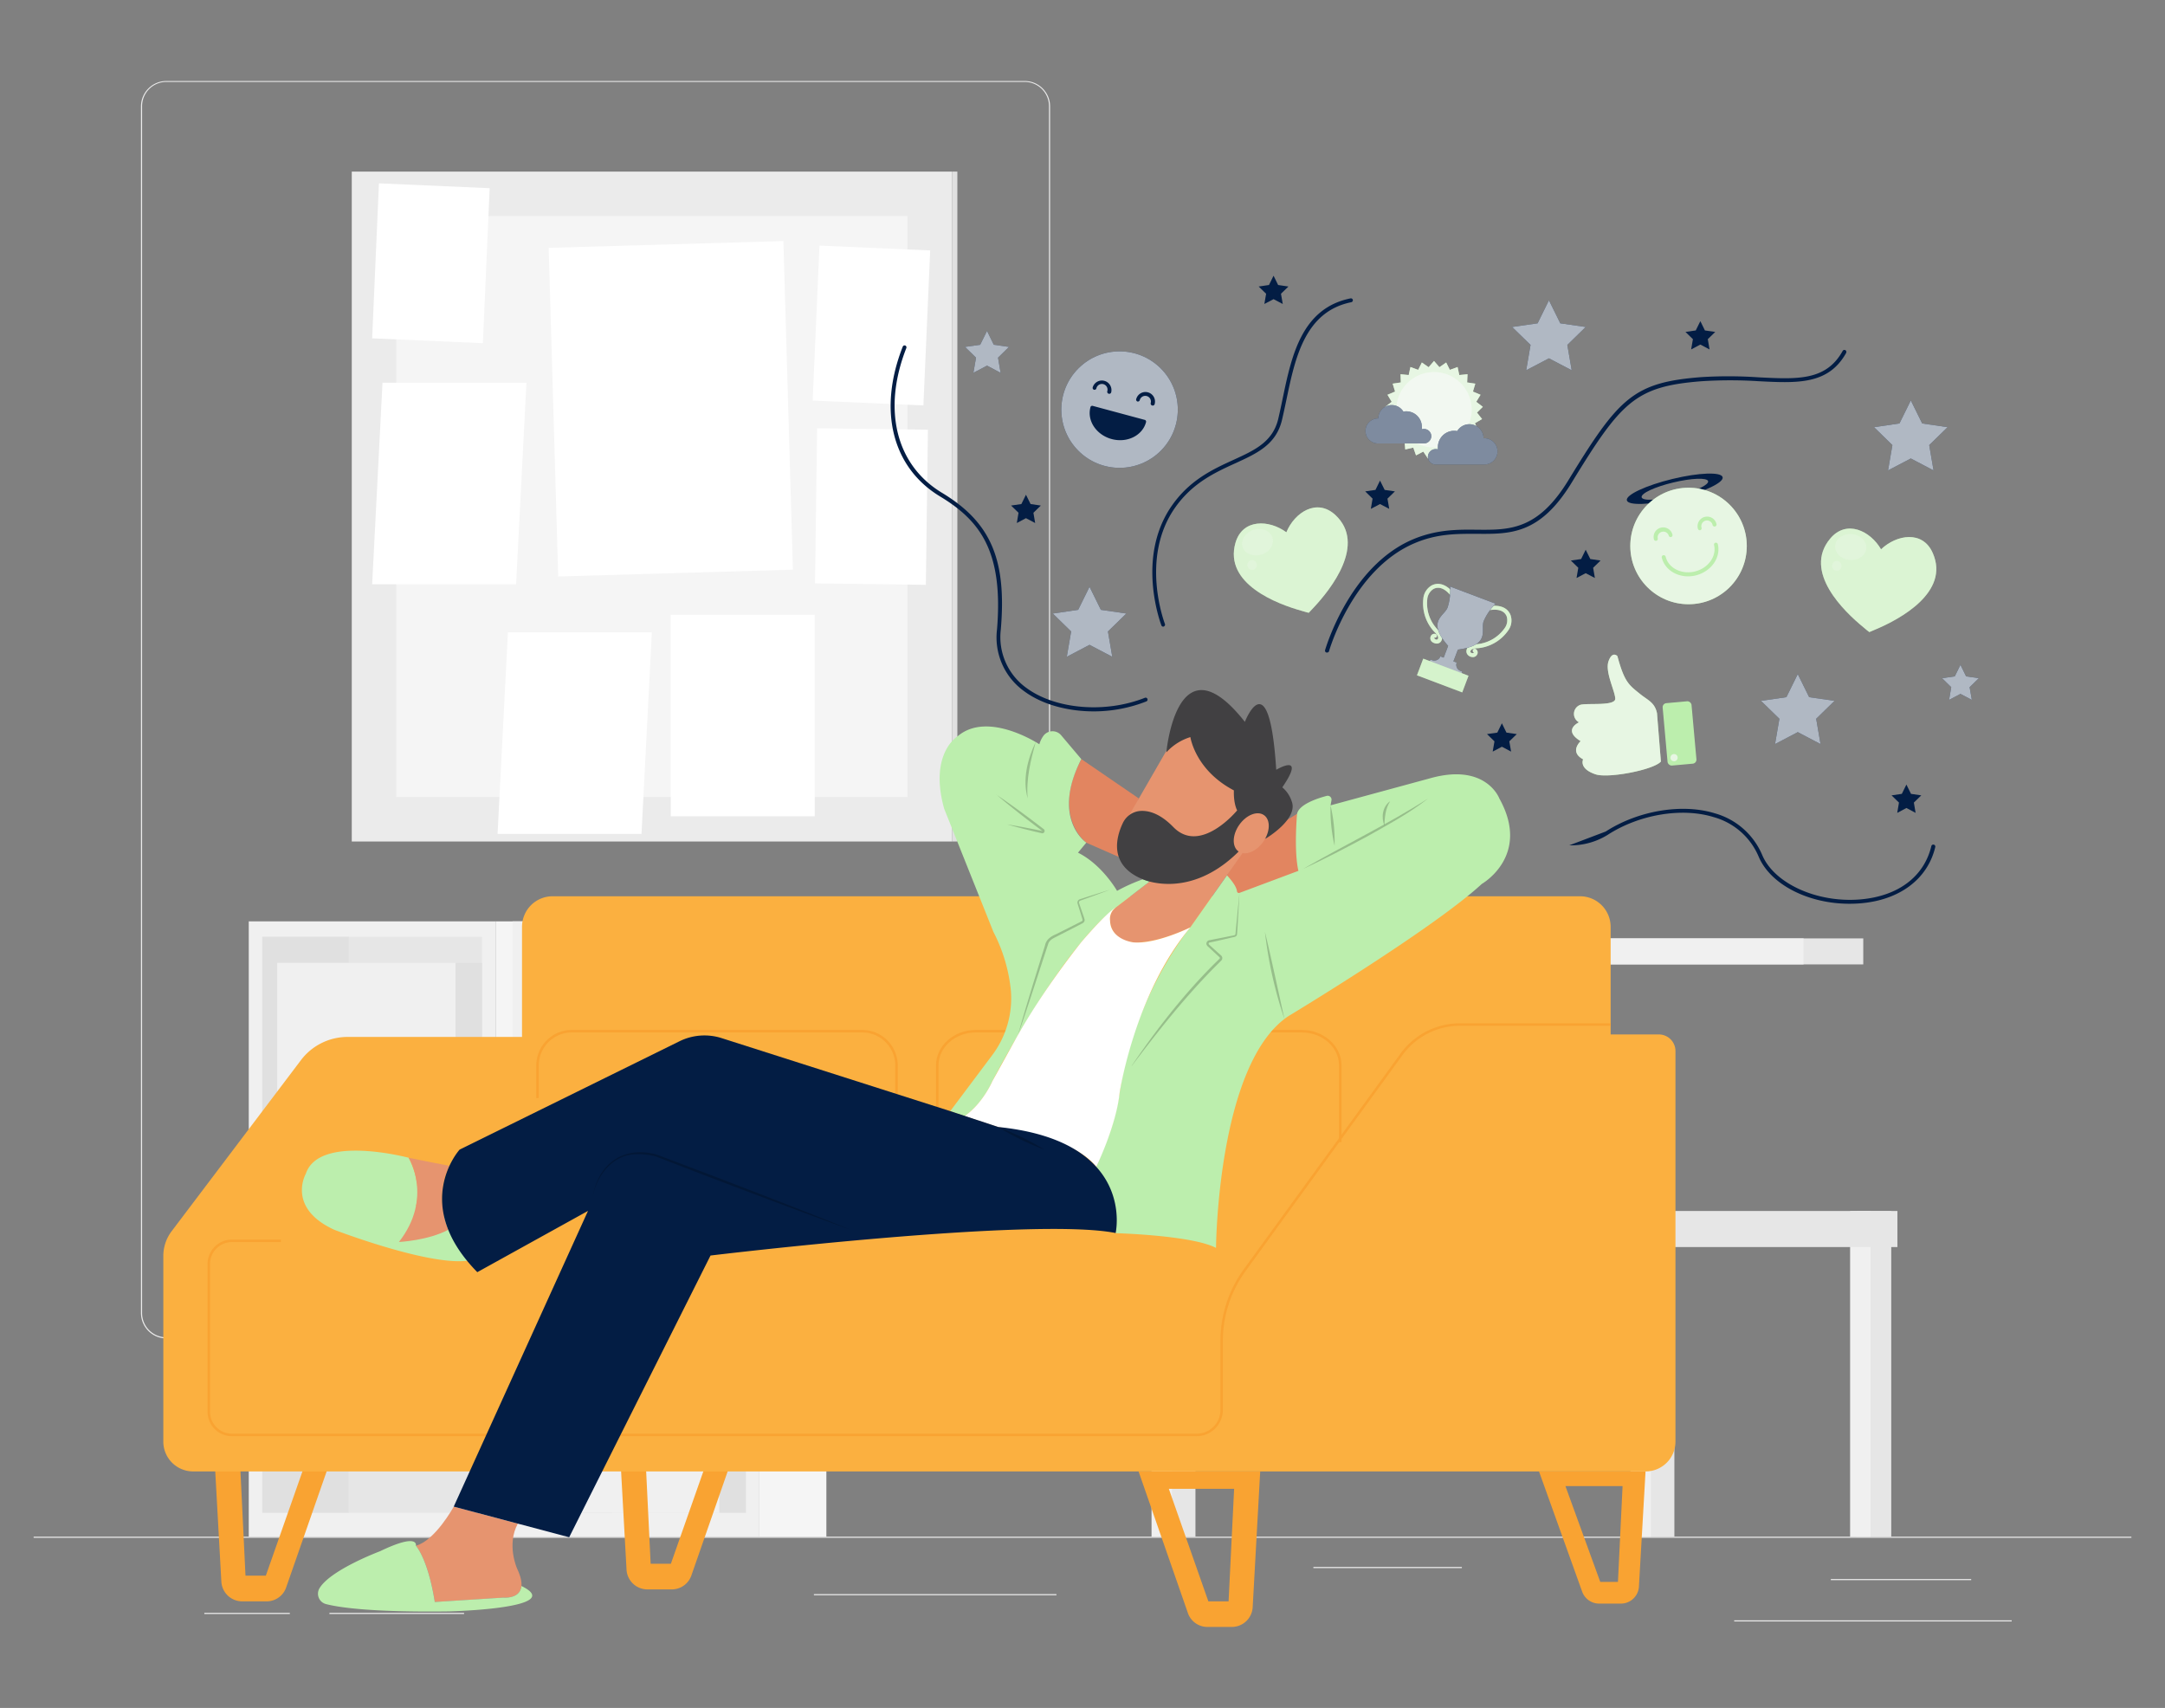 <svg xmlns="http://www.w3.org/2000/svg" viewBox="0 0 865.76 682.89"><rect x="0" y="0" width="865.76" height="682.89" fill="#808080" stroke="none"/><rect x="13.45" y="614.42" width="838.87" height="0.44" fill="#ebebeb"/><path d="M409.77,535.14H66.51A10.16,10.16,0,0,1,56.37,525V42.46A10.16,10.16,0,0,1,66.51,32.39H409.77a10.15,10.15,0,0,1,10.15,10.16h0V525A10.15,10.15,0,0,1,409.77,535.14ZM66.51,32.75a9.7,9.7,0,0,0-9.69,9.71V525a9.7,9.7,0,0,0,9.69,9.7H409.77a9.72,9.72,0,0,0,9.71-9.7V42.46a9.73,9.73,0,0,0-9.71-9.71Z" fill="#ebebeb"/><rect x="732.13" y="631.35" width="56.12" height="0.44" fill="#ebebeb"/><rect x="525.2" y="626.53" width="59.39" height="0.44" fill="#ebebeb"/><rect x="693.48" y="647.86" width="110.98" height="0.44" fill="#ebebeb"/><rect x="81.71" y="644.88" width="34.19" height="0.44" fill="#ebebeb"/><rect x="131.73" y="644.88" width="53.85" height="0.44" fill="#ebebeb"/><rect x="325.47" y="637.38" width="96.99" height="0.44" fill="#ebebeb"/><rect x="481.32" y="375.2" width="263.78" height="10.4" fill="#e6e6e6"/><rect x="451.48" y="375.2" width="269.75" height="10.4" fill="#f0f0f0"/><rect x="140.67" y="68.61" width="239.99" height="267.85" fill="#ebebeb"/><rect x="380.67" y="68.61" width="2.17" height="267.85" fill="#e0e0e0"/><rect x="158.47" y="86.37" width="204.44" height="232.3" fill="#f5f5f5"/><rect x="268.23" y="245.79" width="57.58" height="80.58" fill="#fff"/><polygon points="198.97 333.42 256.53 333.42 260.67 252.82 203.11 252.82 198.97 333.42" fill="#fff"/><polygon points="148.82 233.62 206.38 233.62 210.52 153.01 152.96 153.01 148.82 233.62" fill="#fff"/><rect x="317.47" y="107.99" width="62.03" height="44.32" transform="translate(203.19 472.6) rotate(-87.49)" fill="#fff"/><rect x="141.3" y="83.1" width="62.03" height="44.32" transform="translate(59.61 272.8) rotate(-87.49)" fill="#fff"/><rect x="317.48" y="180.38" width="62.03" height="44.32" transform="translate(141.35 548.31) rotate(-89.24)" fill="#fff"/><rect x="221.29" y="97.71" width="93.9" height="131.45" transform="translate(-4.62 7.84) rotate(-1.66)" fill="#fff"/><rect x="99.48" y="368.39" width="98.68" height="246.04" fill="#f0f0f0"/><rect x="104.89" y="374.56" width="87.86" height="72.42" fill="#e6e6e6"/><rect x="104.89" y="453.49" width="87.86" height="72.42" fill="#e6e6e6"/><rect x="104.89" y="532.42" width="87.86" height="72.42" fill="#e6e6e6"/><rect x="104.89" y="374.56" width="34.56" height="72.42" fill="#e0e0e0"/><rect x="104.89" y="453.49" width="34.56" height="72.42" fill="#e0e0e0"/><rect x="104.87" y="532.42" width="34.56" height="72.42" fill="#e0e0e0"/><rect x="198.17" y="368.39" width="26.79" height="246.04" fill="#f5f5f5"/><rect x="204.99" y="368.39" width="98.68" height="246.04" fill="#f0f0f0"/><rect x="210.4" y="374.56" width="87.86" height="72.42" fill="#e6e6e6"/><rect x="210.4" y="453.49" width="87.86" height="72.42" fill="#e6e6e6"/><rect x="210.41" y="532.4" width="87.86" height="72.42" fill="#e6e6e6"/><rect x="210.4" y="374.56" width="34.56" height="72.42" fill="#e0e0e0"/><rect x="210.4" y="453.49" width="34.56" height="72.42" fill="#e0e0e0"/><rect x="210.38" y="532.42" width="34.56" height="72.42" fill="#e0e0e0"/><rect x="303.67" y="368.39" width="26.79" height="246.04" fill="#f5f5f5"/><path d="M176.89,511.67c0,7.86-10.17,14.22-22.71,14.22s-22.63-6.4-22.63-14.22Z" fill="#f0f0f0"/><path d="M176.89,501c0,7.86-10.17,14.22-22.71,14.22S131.5,508.9,131.5,501Z" fill="#f0f0f0"/><path d="M285.33,432.76c0,7.86-12.71,14.22-28.45,14.22s-28.44-6.36-28.44-14.22Z" fill="#fafafa"/><path d="M285.33,422.11c0,7.86-12.71,14.22-28.45,14.22s-28.44-6.38-28.44-14.22Z" fill="#fafafa"/><rect x="216.37" y="542.84" width="71.34" height="61.99" fill="#f0f0f0"/><rect x="287.69" y="542.85" width="10.56" height="61.99" fill="#e0e0e0"/><rect x="110.86" y="384.99" width="71.34" height="61.99" fill="#f0f0f0"/><rect x="182.18" y="384.99" width="10.56" height="61.99" fill="#e0e0e0"/><rect x="464.2" y="484.19" width="13.85" height="130.24" fill="#e6e6e6"/><rect x="460.49" y="484.19" width="8.16" height="130.24" fill="#f0f0f0"/><rect x="457.98" y="484.19" width="196.56" height="14.42" fill="#f0f0f0"/><rect x="742.44" y="484.19" width="13.85" height="130.24" fill="#e6e6e6"/><rect x="739.84" y="484.19" width="8.16" height="130.24" fill="#f0f0f0"/><rect x="660.47" y="484.19" width="98.29" height="14.42" fill="#e6e6e6"/><rect x="655.72" y="484.19" width="13.85" height="130.24" fill="#e6e6e6"/><rect x="652.02" y="484.19" width="8.16" height="130.24" fill="#f0f0f0"/><path d="M615.43,588.32l17.26,48.07a7.23,7.23,0,0,0,6.79,4.78h8.7a7.22,7.22,0,0,0,7.21-6.81l2.64-46ZM647,632.48h-7.08L626,594.19h22.85Z" fill="#f9a332"/><path d="M455.3,588.32,475,644.87a8.25,8.25,0,0,0,7.76,5.63h9.94a8.36,8.36,0,0,0,8.24-8l3-54.17Zm36,51.95h-8.09l-15.81-45h26.11Z" fill="#f9a332"/><path d="M247.54,573.32l3,54.17a8.36,8.36,0,0,0,8.24,8h9.94a8.28,8.28,0,0,0,7.77-5.62l19.73-56.56ZM258,580.23H284.1l-15.82,45h-8.09Z" fill="#f9a332"/><path d="M85.51,578.1l3,54.17a8.35,8.35,0,0,0,8.24,8h9.94a8.24,8.24,0,0,0,7.76-5.62l19.74-56.55ZM96,585h26.11l-15.81,45H98.17Z" fill="#f9a332"/><path d="M432.44,303.52l22.94,15.71-8,23.4-13-5.7S420.26,326.53,432.44,303.52Z" fill="#e28560"/><polygon points="518.68 325.41 497.6 338.12 490.66 349.95 490.66 360.28 518.68 353.42 524.49 333.32 518.68 325.41" fill="#e28560"/><path d="M65.31,502.17V576.4a11.92,11.92,0,0,0,11.92,11.92H658A11.92,11.92,0,0,0,670,576.4V420.25a6.65,6.65,0,0,0-6.65-6.65H644.08v-43a12.25,12.25,0,0,0-12.25-12.25H221a12.24,12.24,0,0,0-12.25,12.25v44H139a23.38,23.38,0,0,0-18.64,9.26L68.64,492.27A16.4,16.4,0,0,0,65.31,502.17Z" fill="#fbb040"/><path d="M478.56,574.23H92.72A9.74,9.74,0,0,1,83,564.49V505.36a9.74,9.74,0,0,1,9.73-9.74h19.59v1H92.72A8.75,8.75,0,0,0,84,505.36v59.13a8.75,8.75,0,0,0,8.73,8.74H478.56a9.49,9.49,0,0,0,9.47-9.48V536.28a48.68,48.68,0,0,1,9.37-28.81l62.65-86.22a29.46,29.46,0,0,1,23.76-12.11h60.27v1H583.81a28.46,28.46,0,0,0-22.95,11.69l-62.65,86.22A47.74,47.74,0,0,0,489,536.28v27.47A10.49,10.49,0,0,1,478.56,574.23Z" fill="#f9a332"/><path d="M359,456.66h-1V426a13.21,13.21,0,0,0-13.2-13.2H228.65a13.22,13.22,0,0,0-13.2,13.2v13.05h-1V426a14.22,14.22,0,0,1,14.2-14.2H344.79A14.22,14.22,0,0,1,359,426Z" fill="#f9a332"/><path d="M536.46,456.66h-1V426c0-7.28-6.68-13.2-14.89-13.2H390.18c-8.2,0-14.88,5.92-14.88,13.2v30.3h-1V426c0-7.83,7.13-14.2,15.88-14.2H520.57c8.76,0,15.89,6.37,15.89,14.2Z" fill="#f9a332"/><path d="M459.7,352.46l-13.34,10.23a6.22,6.22,0,0,0-2.46,5.41c.27,3.29,2,7.72,9.34,8.67,0,0,8.17.88,22.78-6l20.88-29.72.7-2.95Z" fill="#e6946f"/><path d="M457,351.57a70.19,70.19,0,0,0-10.3,4.62s-5.89-10.41-15.62-15.27l3.32-4s-14.17-9.51-2-33.41L424.36,294a4.53,4.53,0,0,0-7.1.19,11,11,0,0,0-1.64,3.39s-20.36-13.49-32.53-3.32c0,0-11.73,6.83-5.53,29.09l19.69,49.25a64.7,64.7,0,0,1,7,23.56,37.85,37.85,0,0,1-7.54,25.82L380,444.26l5.75,2s6.64-4.2,11.07-13.94c0,0,27-52.5,49.55-69.62l13.34-10.23Z" fill="#BCEEAD"/><g opacity="0.2"><path d="M443.88,355.74c-3.76,1.42-7.61,2.83-11.4,4.19l-.55.2a.8.8,0,0,0-.35,1.15l1.57,4.6a15.51,15.51,0,0,1,.58,1.83c.08.87-.6,1.39-1.32,1.69l-1.08.56-8.64,4.44c-1.39.71-2.81,1.29-3.44,2.77-4,12-8,24.84-12.23,36.79,3.23-11.43,7-23.53,10.53-34.86l.36-1.16c.46-2.3,2.36-3.56,4.35-4.4l8.67-4.36,1.08-.55c.34-.17.95-.38.89-.86-.29-1.16-1.57-5.08-1.92-6.29a1.42,1.42,0,0,1,.73-1.9l.59-.19c3.83-1.24,7.74-2.48,11.58-3.65Z"/></g><g opacity="0.2"><path d="M398.36,317.68c6.41,4.3,12.62,8.91,18.73,13.61l.25.19a.94.94,0,0,1-.62,1.7c-4.46-1-9.54-2.29-13.94-3.55,4.47.69,9.61,1.71,14,2.6,0,0-.05,0,0,0s.05.05,0,0l-.25-.19c-6.17-4.63-12.28-9.37-18.14-14.39Z"/></g><g opacity="0.2"><path d="M414.17,296.66c-2,7.36-3.92,14.89-3.2,22.57-2.15-7.5-.1-15.71,3.2-22.57Z"/></g><path d="M490.66,350,476,370.79s-22.32,26.56-28.29,66.13a90.72,90.72,0,0,1-5.72,20.7l-3.65,8.93a37.92,37.92,0,0,1,7.76,26.51s30.53.81,40.17,5.89c0,0,.53-73.63,28.91-92.64,0,0,57.84-34.83,77.38-52.89,0,0,19.82-11.22,7-34.19,0,0-5.36-14.4-27.85-8L532.07,322l.37-2a1.54,1.54,0,0,0-1.91-1.78c-3.82,1-11.06,3.42-11.85,7.17,0,0-1.33,14.76.54,22.8L495.66,357a.75.75,0,0,1-1-.61C494.56,355.3,493.77,353.36,490.66,350Z" fill="#BCEEAD"/><g opacity="0.2"><path d="M452.55,426.12c9.85-14.48,20.66-28.41,33.08-40.8l2.06-2a.42.42,0,0,0-.08-.64l-3.23-3-1.07-1c-.43-.35-1-.9-.88-1.56a1.45,1.45,0,0,1,1.38-1.22l1.43-.3,2.86-.56c.94-.17,3.39-.68,4.3-.85l.71-.14c.44-.1.79-.08.93-.5.32-3.44,1.25-13.07,1.62-16.64-.23,3.74-.69,13.24-1,16.82-.23.94-1.37.92-2.09,1.12l-4.28,1-2.85.64-1.42.3c-.28,0-.67.13-.69.48s.34.52.6.8l1.09,1,3.25,2.93a1.39,1.39,0,0,1,.17,2l-2.1,2.08c-12.34,12.4-23.23,26.17-33.76,40.11Z"/></g><g opacity="0.2"><path d="M505.83,372.57c2.4,9.82,5.59,24.88,7.81,34.87a167.11,167.11,0,0,1-7.81-34.87Z"/></g><g opacity="0.2"><path d="M521.12,347.4c16.33-9.41,34.15-18,50-28.17-7.53,5.95-16.06,10.48-24.39,15.2-8.44,4.53-16.94,9-25.65,13Z"/></g><g opacity="0.2"><path d="M532.07,322a62.88,62.88,0,0,1,1.61,16.12A63.33,63.33,0,0,1,532.07,322Z"/></g><g opacity="0.2"><path d="M555.9,320.36c-1.89,3-2.17,6.3-2.29,9.7-1.37-3.2-.75-7.68,2.29-9.7Z"/></g><path d="M385.74,446.25l13.49,4.43s30,3.7,39.13,15.87c0,0,8-16.27,9.37-29.63,0,0,6-39.58,28.29-66.13,0,0-13.61,6.77-22.78,6,0,0-9.13-1-9.34-8.67a5.62,5.62,0,0,1,2.46-5.41s-3.1,1.32-13.74,13.71c0,0-15.52,19.07-26.89,39.77l-8.92,16.14S393.11,441.07,385.74,446.25Z" fill="#fff"/><path d="M208.52,634.14c-.51,5.32-7.25,4.64-7.25,4.64l-27.39,1.75c-2.67-16.85-7.28-22.19-7.56-22.51h0c7.68-2,15.14-15.63,15.14-15.63l25.62,6.8c-4.62,8.38-.29,18-.29,18C208.23,630.23,208.68,632.48,208.52,634.14Z" fill="#e6946f"/><path d="M179.52,644.29c-31.63.42-44.44-1.7-49.16-2.93a4.27,4.27,0,0,1-2.63-6.27c4.37-7.43,24.25-14.86,24.25-14.86,15.66-7.54,14.33-2.22,14.33-2.22h0c.28.32,4.89,5.66,7.56,22.51l27.39-1.75s6.74.68,7.25-4.64h0C227.13,643.14,179.52,644.29,179.52,644.29Z" fill="#BCEEAD"/><path d="M163.42,462.91s-35.8-9.57-41.12,6.38c0,0-7.8,13.59,11.34,22.4,0,0,36.59,14.09,52.66,12.45a8.45,8.45,0,0,0,7.58-6.87c.53-3.35-1-7.31-9.9-8.83l-17.64-6.27S169.09,473.9,163.42,462.91Z" fill="#BCEEAD"/><rect x="456.8" y="292.72" width="38.44" height="58.57" rx="12.28" transform="translate(224.78 -194.87) rotate(30)" fill="#e6946f"/><path d="M512.79,314.79c9.76-14.29-2.44-7-2.44-7-2.79-44.25-12.54-19.16-12.54-19.16-27.18-34.5-31.39,12.17-31.39,12.17a21.72,21.72,0,0,1,9.6-6.09s1.89,13.19,17.4,21.31c0,0-.29,4.78,1.3,8,0,0-14.64,17.83-25.51,6.67-5.25-5.39-9.76-6.62-13-6.46A8.43,8.43,0,0,0,449,329.1c-2.56,5.37-5.93,16.81,8,22.47,0,0,20,9.2,40.57-13.45l8.72-2.93s13-7.69,10.25-14.79a12.14,12.14,0,0,0-3.78-5.61Z" fill="#414042"/><ellipse cx="500.35" cy="333.14" rx="8.87" ry="5.87" transform="translate(-59.86 551.08) rotate(-54.91)" fill="#e6946f"/><path d="M163.42,462.91s9.93,16-3.9,33.68c0,0,11.79-.59,19.72-4.9,0,0-5.87-13.12.5-25.56C179.74,466.13,170.16,464.33,163.42,462.91Z" fill="#e6946f"/><path d="M183.8,459.65s-19.78,21.67,7.07,49l44.27-24.5-53.7,118.24,46.17,12.25L284.13,502s129-15.6,162-9c0,0,8.39-36.75-46.89-42.38L380,444.26,288.6,415.08a22.62,22.62,0,0,0-16.9,1.26Z" fill="#031D44"/><g opacity="0.2"><path d="M399.23,450.68a100.52,100.52,0,0,1,18.49,9,101.79,101.79,0,0,1-18.49-9Z"/></g><g opacity="0.2"><path d="M237,478.49c2.32-13.29,12.26-20.44,25.54-16.9,0,0,19.48,7.38,19.5,7.37,18.82,7.22,39.55,15.18,58.12,22.73-18.84-6.74-39.66-14.64-58.47-21.8l-19.41-7.48a26.64,26.64,0,0,0-8.42-.89c-9,.4-15.26,8.64-16.86,17Z"/></g><path d="M642.1,332.47c13-8.39,30.57-11.31,43.66-7.28a29.08,29.08,0,0,1,18.94,16.69c4.79,11.37,21.92,19.16,39.14,17.74,15.18-1.27,25.57-9.07,28.5-21.39a.81.81,0,0,1,1.57.36h0c-3,12.84-14.22,21.28-29.89,22.58-1.51.12-2.91.18-4.47.18-16.44,0-31.58-7.68-36.29-18.86a27.5,27.5,0,0,0-18-15.79c-12.68-3.92-29.75-1.07-42.35,7.09A28.07,28.07,0,0,1,627.51,338" fill="#031D44"/><path d="M465.17,250.56a.8.8,0,0,1-.74-.5c-.09-.27-10.47-27.16,4.32-48.08,7.2-10.19,16.39-14.4,24.5-18.11,8.42-3.83,15.66-7.15,17.88-16.29.62-2.62,1.19-5.31,1.78-8.16,3.53-16.95,7.52-36.16,27.16-40.12a.77.77,0,0,1,.91.6h0a.79.79,0,0,1-.61.93h0c-18.61,3.77-22.49,22.43-25.92,38.89-.61,2.87-1.18,5.58-1.8,8.22-2.38,9.88-10,13.34-18.79,17.35-7.93,3.63-16.92,7.73-23.89,17.59-14.27,20.21-4.22,46.32-4.13,46.59a.77.77,0,0,1-.43,1h0A.62.62,0,0,1,465.17,250.56Z" fill="#031D44"/><path d="M530.63,260.9a.34.34,0,0,1-.2,0,.78.78,0,0,1-.55-.95c.1-.33,9.63-33.39,35-44.24,9.5-4.05,18.1-4,25.69-3.91,13.08.12,24.39.22,36.6-19.77,20.2-33.08,26-39.14,53.22-41.25a177.21,177.21,0,0,1,22.93.09c15.65.79,26.88,1.35,33.53-10.53a.78.78,0,0,1,1.41.69l0,.08c-7.12,12.72-19.41,12.11-35,11.31a179.57,179.57,0,0,0-22.73,0c-26.5,2.06-32.15,8-52,40.5-12.68,20.74-24.41,20.63-37.95,20.52-7.82,0-15.86-.14-25,3.79-24.72,10.55-34.07,42.89-34.14,43.22A.8.8,0,0,1,530.63,260.9Z" fill="#031D44"/><path d="M437.43,284.43c-10.55,0-20.77-2.78-27.94-8.11a26.41,26.41,0,0,1-10.8-24.62c2.6-31.31-6.8-43.56-22.79-53.22C356.74,186.91,351,164,361,138.59a.79.79,0,0,1,1-.44h0a.79.79,0,0,1,.44,1c-9.66,24.6-4.18,46.82,14.29,57.91,19.49,11.79,25.88,26.62,23.48,54.7A25,25,0,0,0,410.38,275c11.6,8.61,31.56,10.3,47.45,4a.78.78,0,1,1,.58,1.45A57.48,57.48,0,0,1,437.43,284.43Z" fill="#031D44"/><path d="M655.86,277.48c-4.47-3.61-6.26-4.69-9.08-15.14,0,0-2-2.23-3.53,2s2.58,11.9,2.67,15-11.33,1.67-13.93,2.47a3.83,3.83,0,0,0-.56,7s-6.77,3,.65,7.53c0,0-4.69,4.23,1,7.27,0,0-1.88,3.71,5,6,5.07,1.69,23.26-1.8,26.09-5.12l-1.56-19.35C661.72,280.88,659,280,655.86,277.48Z" fill="#BCEEAD"/><g opacity="0.7" style="isolation:isolate"><path d="M655.86,277.48c-4.47-3.61-6.26-4.69-9.08-15.14,0,0-2-2.23-3.53,2s2.58,11.9,2.67,15-11.33,1.67-13.93,2.47a3.83,3.83,0,0,0-.56,7s-6.77,3,.65,7.53c0,0-4.69,4.23,1,7.27,0,0-1.88,3.71,5,6,5.07,1.69,23.26-1.8,26.09-5.12l-1.56-19.35C661.72,280.88,659,280,655.86,277.48Z" fill="#fafafa"/></g><rect x="662.8" y="280.59" width="11.55" height="24.95" rx="1.61" transform="matrix(1, -0.09, 0.09, 1, -23.32, 60.35)" fill="#BCEEAD"/><g opacity="0.7" style="isolation:isolate"><path d="M668,303.06a1.44,1.44,0,1,0,1.32-1.57,1.46,1.46,0,0,0-1.32,1.56Z" fill="#fafafa"/></g><path d="M573.62,257.15a2.42,2.42,0,0,0,1.41.12,2,2,0,0,0,1.39-1.12c.7-1.35.13-2.88-1.78-4.7a15.1,15.1,0,0,1-3.89-11.77,5.38,5.38,0,0,1,2.52-4.21c4.31-2.19,8,4.29,8,4.35a.78.78,0,0,0,1.06.31h0a.8.8,0,0,0,.31-1.06c-1.56-2.74-5.62-7.3-10.13-5a6.79,6.79,0,0,0-3.35,5.39,16.65,16.65,0,0,0,4.37,13.13c.89.85,1.88,2,1.47,2.82a.49.49,0,0,1-.36.31,1,1,0,0,1-.75-.18c-.28-.21-.36-.38-.34-.47a.24.24,0,0,1,.09-.15.73.73,0,0,0,.93-.46v0a.83.83,0,0,0-.56-1,1.58,1.58,0,0,0-1.84.86,1.91,1.91,0,0,0,.76,2.51A2.51,2.51,0,0,0,573.62,257.15Z" fill="#BCEEAD"/><path d="M587.93,262.53a2.52,2.52,0,0,0,.72.17,1.91,1.91,0,0,0,2.2-1.39,1.57,1.57,0,0,0-.81-1.85.78.78,0,0,0-.64,1.43l-.08.11c-.08.11-.24.16-.58.14a1.09,1.09,0,0,1-.69-.36.55.55,0,0,1,0-.47c.22-.88,1.74-1.11,3-1.14a16.66,16.66,0,0,0,12-7,6.7,6.7,0,0,0,1-6.26c-1.87-4.7-7.94-4-11-2.94a.77.77,0,0,0-.47,1,.78.78,0,0,0,1,.48c.07,0,7.13-2.44,8.92,2a5.35,5.35,0,0,1-.89,4.82,15.24,15.24,0,0,1-10.69,6.26c-2.63.09-4.07.85-4.45,2.33a2.13,2.13,0,0,0,.31,1.77A2.58,2.58,0,0,0,587.93,262.53Z" fill="#BCEEAD"/><g opacity="0.5"><path d="M573.62,257.15a2.42,2.42,0,0,0,1.41.12,2,2,0,0,0,1.39-1.12c.7-1.35.13-2.88-1.78-4.7a15.1,15.1,0,0,1-3.89-11.77,5.38,5.38,0,0,1,2.52-4.21c4.31-2.19,8,4.29,8,4.35a.78.78,0,0,0,1.06.31h0a.8.8,0,0,0,.31-1.06c-1.56-2.74-5.62-7.3-10.13-5a6.79,6.79,0,0,0-3.35,5.39,16.65,16.65,0,0,0,4.37,13.13c.89.85,1.88,2,1.47,2.82a.49.49,0,0,1-.36.31,1,1,0,0,1-.75-.18c-.28-.21-.36-.38-.34-.47a.24.24,0,0,1,.09-.15.73.73,0,0,0,.93-.46v0a.83.83,0,0,0-.56-1,1.58,1.58,0,0,0-1.84.86,1.91,1.91,0,0,0,.76,2.51A2.51,2.51,0,0,0,573.62,257.15Z" fill="#fafafa"/><path d="M587.93,262.53a2.52,2.52,0,0,0,.72.17,1.91,1.91,0,0,0,2.2-1.39,1.57,1.57,0,0,0-.81-1.85.78.78,0,0,0-.64,1.43l-.08.11c-.08.11-.24.16-.58.14a1.09,1.09,0,0,1-.69-.36.55.55,0,0,1,0-.47c.22-.88,1.74-1.11,3-1.14a16.66,16.66,0,0,0,12-7,6.7,6.7,0,0,0,1-6.26c-1.87-4.7-7.94-4-11-2.94a.77.77,0,0,0-.47,1,.78.78,0,0,0,1,.48c.07,0,7.13-2.44,8.92,2a5.35,5.35,0,0,1-.89,4.82,15.24,15.24,0,0,1-10.69,6.26c-2.63.09-4.07.85-4.45,2.33a2.13,2.13,0,0,0,.31,1.77A2.58,2.58,0,0,0,587.93,262.53Z" fill="#fafafa"/></g><path d="M583,259.73l-1.8,4.7,1.31.5a2.59,2.59,0,0,0,1.53,3.32h0l.69.27-1.3,3.46-12.76-4.81,1.32-3.47.69.26a2.58,2.58,0,0,0,3.32-1.52v0l1.31.5,1.79-4.7c-8.78-10-1.57-11.79-.22-15.34a22.07,22.07,0,0,0,1-8.39l18.2,6.87a22.3,22.3,0,0,0-4.79,7C592,251.92,596.28,258,583,259.73Z" fill="#031D44"/><g opacity="0.7" style="isolation:isolate"><path d="M583,259.73l-1.8,4.7,1.31.5a2.59,2.59,0,0,0,1.53,3.32h0l.69.27-1.3,3.46-12.76-4.81,1.32-3.47.69.26a2.58,2.58,0,0,0,3.32-1.52v0l1.31.5,1.79-4.7c-8.78-10-1.57-11.79-.22-15.34a22.07,22.07,0,0,0,1-8.39l18.2,6.87a22.3,22.3,0,0,0-4.79,7C592,251.92,596.28,258,583,259.73Z" fill="#fafafa"/></g><rect x="573.37" y="260.42" width="7.12" height="19.35" transform="translate(120.5 714.47) rotate(-69.32)" fill="#BCEEAD"/><g opacity="0.4" style="isolation:isolate"><rect x="573.37" y="260.42" width="7.12" height="19.35" transform="translate(120.5 714.47) rotate(-69.32)" fill="#fafafa"/></g><polygon points="573.45 144.32 571.29 146.81 568.58 144.93 567.11 147.87 564.02 146.74 563.32 149.95 560.05 149.62 560.17 152.91 556.91 153.4 557.87 156.56 554.83 157.84 556.52 160.66 553.91 162.66 556.26 164.96 554.22 167.55 557.07 169.21 555.74 172.21 558.9 173.1 558.37 176.36 561.66 176.44 561.94 179.71 565.15 178.97 566.25 182.07 569.16 180.57 570.99 183.29 573.45 181.1 575.89 183.29 577.72 180.57 580.65 182.07 581.74 178.97 584.95 179.71 585.23 176.44 588.52 176.36 587.99 173.1 591.15 172.21 589.82 169.21 592.67 167.55 590.63 164.96 592.97 162.66 590.35 160.66 592.06 157.84 589.02 156.56 589.96 153.4 586.7 152.91 586.85 149.62 583.56 149.95 582.87 146.74 579.78 147.87 578.31 144.93 575.61 146.81 573.45 144.32" fill="#BCEEAD"/><g opacity="0.7" style="isolation:isolate"><polygon points="573.45 144.32 571.29 146.81 568.58 144.93 567.11 147.87 564.02 146.74 563.32 149.95 560.05 149.62 560.17 152.91 556.91 153.4 557.87 156.56 554.83 157.84 556.52 160.66 553.91 162.66 556.26 164.96 554.22 167.55 557.07 169.21 555.74 172.21 558.9 173.1 558.37 176.36 561.66 176.44 561.94 179.71 565.15 178.97 566.25 182.07 569.16 180.57 570.99 183.29 573.45 181.1 575.89 183.29 577.72 180.57 580.65 182.07 581.74 178.97 584.95 179.71 585.23 176.44 588.52 176.36 587.99 173.1 591.15 172.21 589.82 169.21 592.67 167.55 590.63 164.96 592.97 162.66 590.35 160.66 592.06 157.84 589.02 156.56 589.96 153.4 586.7 152.91 586.85 149.62 583.56 149.95 582.87 146.74 579.78 147.87 578.31 144.93 575.61 146.81 573.45 144.32" fill="#fafafa"/></g><g opacity="0.6" style="isolation:isolate"><circle cx="573.44" cy="163.83" r="15.09" transform="translate(-22.3 136.11) rotate(-13.28)" fill="#fafafa"/></g><path d="M571,182.7a3.13,3.13,0,0,1,3.13-3.13,3.2,3.2,0,0,1,.87.12c0-.31,0-.62,0-.94a6.52,6.52,0,0,1,6.52-6.51,6,6,0,0,1,1.19.13,5.68,5.68,0,0,1,10.55,2.86h.09a5.25,5.25,0,1,1,0,10.49H573.93A3.12,3.12,0,0,1,571,182.7Z" fill="#031D44"/><g opacity="0.5" style="isolation:isolate"><path d="M571,182.7a3.13,3.13,0,0,1,3.13-3.13,3.2,3.2,0,0,1,.87.12c0-.31,0-.62,0-.94a6.52,6.52,0,0,1,6.52-6.51,6,6,0,0,1,1.19.13,5.68,5.68,0,0,1,10.55,2.86h.09a5.25,5.25,0,1,1,0,10.49H573.93A3.12,3.12,0,0,1,571,182.7Z" fill="#fafafa"/></g><path d="M572.37,174.43a2.93,2.93,0,0,0-2.93-2.92,2.46,2.46,0,0,0-.85.12,4.61,4.61,0,0,0,0-.91,6.23,6.23,0,0,0-7.4-6.15,5.42,5.42,0,0,0-10.05,2.74h-.09a5,5,0,0,0,0,10h18.34A3,3,0,0,0,572.37,174.43Z" fill="#031D44"/><g opacity="0.5" style="isolation:isolate"><path d="M572.37,174.43a2.93,2.93,0,0,0-2.93-2.92,2.46,2.46,0,0,0-.85.12,4.61,4.61,0,0,0,0-.91,6.23,6.23,0,0,0-7.4-6.15,5.42,5.42,0,0,0-10.05,2.74h-.09a5,5,0,0,0,0,10h18.34A3,3,0,0,0,572.37,174.43Z" fill="#fafafa"/></g><path d="M650.56,200.06c.51,2.16,9.51,1.83,20.09-.72s18.79-6.4,18.21-8.56-9.52-1.84-20.1.73S650,197.9,650.56,200.06Zm5.91-1.22c-.37-1.57,5.29-4.17,12.64-5.93s13.57-2,13.94-.52-5.29,4.16-12.63,5.93S656.83,200.34,656.47,198.84Z" fill="#031D44"/><circle cx="675.23" cy="218.3" r="23.29" fill="#BCEEAD"/><g opacity="0.7" style="isolation:isolate"><circle cx="675.23" cy="218.3" r="23.29" fill="#fafafa"/></g><path d="M678.11,230.07c6.18-1.57,10.12-7.11,8.82-12.53A.78.78,0,0,0,686,217h0a.74.74,0,0,0-.57.89.09.09,0,0,0,0,0c1.09,4.55-2.35,9.31-7.67,10.61s-10.59-1.36-11.68-5.93a.81.81,0,0,0-1-.56.76.76,0,0,0-.56.92v0C665.85,228.39,671.94,231.57,678.11,230.07Z" fill="#BCEEAD"/><path d="M679.87,212a.79.79,0,0,0,.58-.94,2.27,2.27,0,0,1,4.33-1.38,1.63,1.63,0,0,1,.07.3.81.81,0,0,0,1.57-.36h0a3.83,3.83,0,1,0-7.44,1.8A.79.79,0,0,0,679.87,212Z" fill="#BCEEAD"/><path d="M662.33,216.21a.79.79,0,0,0,.58-1,2.27,2.27,0,0,1,4.4-1.07.76.76,0,0,0,.91.59h0a.78.78,0,0,0,.58-.94,3.82,3.82,0,0,0-7.43,1.8h0A.78.78,0,0,0,662.33,216.21Z" fill="#BCEEAD"/><circle cx="447.7" cy="163.77" r="23.29" transform="translate(15.33 364.54) rotate(-45)" fill="#031D44"/><g opacity="0.7" style="isolation:isolate"><circle cx="447.7" cy="163.77" r="23.29" transform="translate(15.33 364.54) rotate(-45)" fill="#fafafa"/></g><path d="M444.55,175.55c6.14,1.65,12.29-1.37,13.73-6.74a.76.76,0,0,0-.49-.94h-.06L437,162.29a.74.74,0,0,0-.94.49s0,0,0,.05C434.6,168.2,438.42,173.9,444.55,175.55Z" fill="#031D44"/><path d="M454.79,160.52a.79.79,0,0,0,1-.57,2.26,2.26,0,0,1,4.37,1.18.81.81,0,0,0,.58,1,.79.79,0,0,0,1-.57,3.82,3.82,0,1,0-7.38-2A.82.82,0,0,0,454.79,160.52Z" fill="#031D44"/><path d="M437.43,155.82a.78.78,0,0,0,1-.55,2.26,2.26,0,1,1,4.36,1.18.81.81,0,0,0,1.57.4,3.83,3.83,0,0,0-7.39-2A.78.78,0,0,0,437.43,155.82Z" fill="#031D44"/><path d="M534,205.91c-7.43-6.88-16.33-1-19.6,6.91-6.85-5.06-17.51-5.54-20.35,4.21-4.69,16.42,16.67,24.46,26.49,27.2,1.13.33,2,.6,2.8.79.55-.57,1.21-1.26,2-2.12C532.29,235.48,546.47,217.54,534,205.91Z" fill="#BCEEAD"/><g opacity="0.5" style="isolation:isolate"><path d="M534,205.91c-7.43-6.88-16.33-1-19.6,6.91-6.85-5.06-17.51-5.54-20.35,4.21-4.69,16.42,16.67,24.46,26.49,27.2,1.13.33,2,.6,2.8.79.55-.57,1.21-1.26,2-2.12C532.29,235.48,546.47,217.54,534,205.91Z" fill="#fafafa"/></g><g opacity="0.2" style="isolation:isolate"><path d="M501.24,211.86c-3.28,1.08-5.22,4.17-4.33,6.87s4.29,4,7.58,3,5.21-4.16,4.31-6.87S504.52,210.78,501.24,211.86Z" fill="#fafafa"/></g><g opacity="0.2" style="isolation:isolate"><path d="M501.24,224a1.94,1.94,0,1,0-1,3.76,1.93,1.93,0,0,0,2.25-1.06A2.14,2.14,0,0,0,501.24,224Z" fill="#fafafa"/></g><path d="M772.92,221.19c-4-9.3-14.57-7.42-20.71-1.56-4.26-7.38-13.85-12.07-20.35-4.26-11,13.16,5.51,29.1,13.42,35.53.89.74,1.56,1.35,2.25,1.83.72-.29,1.57-.67,2.66-1.14C759.6,247.63,779.78,236.84,772.92,221.19Z" fill="#BCEEAD"/><g opacity="0.5" style="isolation:isolate"><path d="M772.92,221.19c-4-9.3-14.57-7.42-20.71-1.56-4.26-7.38-13.85-12.07-20.35-4.26-11,13.16,5.51,29.1,13.42,35.53.89.74,1.56,1.35,2.25,1.83.72-.29,1.57-.67,2.66-1.14C759.6,247.63,779.78,236.84,772.92,221.19Z" fill="#fafafa"/></g><g opacity="0.2" style="isolation:isolate"><ellipse cx="740.09" cy="218.72" rx="5.18" ry="6.26" transform="translate(454.07 935.49) rotate(-84.71)" fill="#fafafa"/></g><g opacity="0.2" style="isolation:isolate"><path d="M735.71,224.7a1.93,1.93,0,1,0,.1,3A2.12,2.12,0,0,0,735.71,224.7Z" fill="#fafafa"/></g><polygon points="509.28 110.24 507.45 113.95 503.33 114.56 506.31 117.45 505.6 121.54 509.28 119.61 512.96 121.54 512.25 117.45 515.23 114.56 511.11 113.95 509.28 110.24" fill="#031D44"/><polygon points="600.59 289.19 598.76 292.92 594.64 293.51 597.62 296.41 596.91 300.51 600.59 298.57 604.27 300.51 603.56 296.41 606.54 293.51 602.42 292.92 600.59 289.19" fill="#031D44"/><polygon points="551.86 192.15 550.03 195.88 545.93 196.47 548.88 199.37 548.18 203.46 551.86 201.53 555.54 203.46 554.83 199.37 557.81 196.47 553.71 195.88 551.86 192.15" fill="#031D44"/><polygon points="410.27 197.81 408.44 201.53 404.32 202.13 407.3 205.02 406.61 209.12 410.27 207.18 413.95 209.12 413.25 205.02 416.22 202.13 412.12 201.53 410.27 197.81" fill="#031D44"/><polygon points="634.1 219.8 632.27 223.52 628.17 224.12 631.14 227.01 630.44 231.1 634.1 229.18 637.78 231.1 637.08 227.01 640.05 224.12 635.95 223.52 634.1 219.8" fill="#031D44"/><polygon points="762.35 313.69 760.52 317.41 756.41 318.01 759.38 320.9 758.68 325.01 762.35 323.06 766.03 325.01 765.33 320.9 768.3 318.01 764.19 317.41 762.35 313.69" fill="#031D44"/><polygon points="679.95 128.4 678.11 132.12 674 132.72 676.98 135.61 676.27 139.71 679.95 137.77 683.63 139.71 682.93 135.61 685.9 132.72 681.78 132.12 679.95 128.4" fill="#031D44"/><polygon points="718.91 269.53 714.36 278.75 704.2 280.22 711.56 287.39 709.82 297.5 718.91 292.73 728.01 297.5 726.27 287.39 733.61 280.22 723.46 278.75 718.91 269.53" fill="#031D44"/><g opacity="0.7" style="isolation:isolate"><polygon points="718.91 269.53 714.36 278.75 704.2 280.22 711.56 287.39 709.82 297.5 718.91 292.73 728.01 297.5 726.27 287.39 733.61 280.22 723.46 278.75 718.91 269.53" fill="#fafafa"/></g><polygon points="435.69 234.62 431.15 243.83 421 245.31 428.34 252.48 426.6 262.6 435.69 257.82 444.79 262.6 443.05 252.48 450.41 245.31 440.23 243.83 435.69 234.62" fill="#031D44"/><g opacity="0.7" style="isolation:isolate"><polygon points="435.69 234.62 431.15 243.83 421 245.31 428.34 252.48 426.6 262.6 435.69 257.82 444.79 262.6 443.05 252.48 450.41 245.31 440.23 243.83 435.69 234.62" fill="#fafafa"/></g><polygon points="394.7 132.32 391.97 137.84 385.9 138.71 390.3 143 389.25 149.06 394.7 146.19 400.13 149.06 399.1 143 403.48 138.71 397.4 137.84 394.7 132.32" fill="#031D44"/><g opacity="0.7" style="isolation:isolate"><polygon points="394.7 132.32 391.97 137.84 385.9 138.71 390.3 143 389.25 149.06 394.7 146.19 400.13 149.06 399.1 143 403.48 138.71 397.4 137.84 394.7 132.32" fill="#fafafa"/></g><polygon points="783.96 265.83 781.69 270.44 776.62 271.17 780.28 274.76 779.42 279.83 783.96 277.44 788.51 279.83 787.63 274.76 791.31 271.17 786.23 270.44 783.96 265.83" fill="#031D44"/><g opacity="0.7" style="isolation:isolate"><polygon points="783.96 265.83 781.69 270.44 776.62 271.17 780.28 274.76 779.42 279.83 783.96 277.44 788.51 279.83 787.63 274.76 791.31 271.17 786.23 270.44 783.96 265.83" fill="#fafafa"/></g><polygon points="764.11 160.11 759.57 169.31 749.41 170.8 756.75 177.96 755.01 188.08 764.11 183.31 773.2 188.08 771.47 177.96 778.82 170.8 768.66 169.31 764.11 160.11" fill="#031D44"/><g opacity="0.7" style="isolation:isolate"><polygon points="764.11 160.11 759.57 169.31 749.41 170.8 756.75 177.96 755.01 188.08 764.11 183.31 773.2 188.08 771.47 177.96 778.82 170.8 768.66 169.31 764.11 160.11" fill="#fafafa"/></g><polygon points="619.4 120.07 614.87 129.27 604.69 130.74 612.05 137.91 610.31 148.04 619.4 143.27 628.5 148.04 626.76 137.91 634.1 130.74 623.94 129.27 619.4 120.07" fill="#031D44"/><g opacity="0.7" style="isolation:isolate"><polygon points="619.4 120.07 614.87 129.27 604.69 130.74 612.05 137.91 610.31 148.04 619.4 143.27 628.5 148.04 626.76 137.91 634.1 130.74 623.94 129.27 619.4 120.07" fill="#fafafa"/></g></svg>